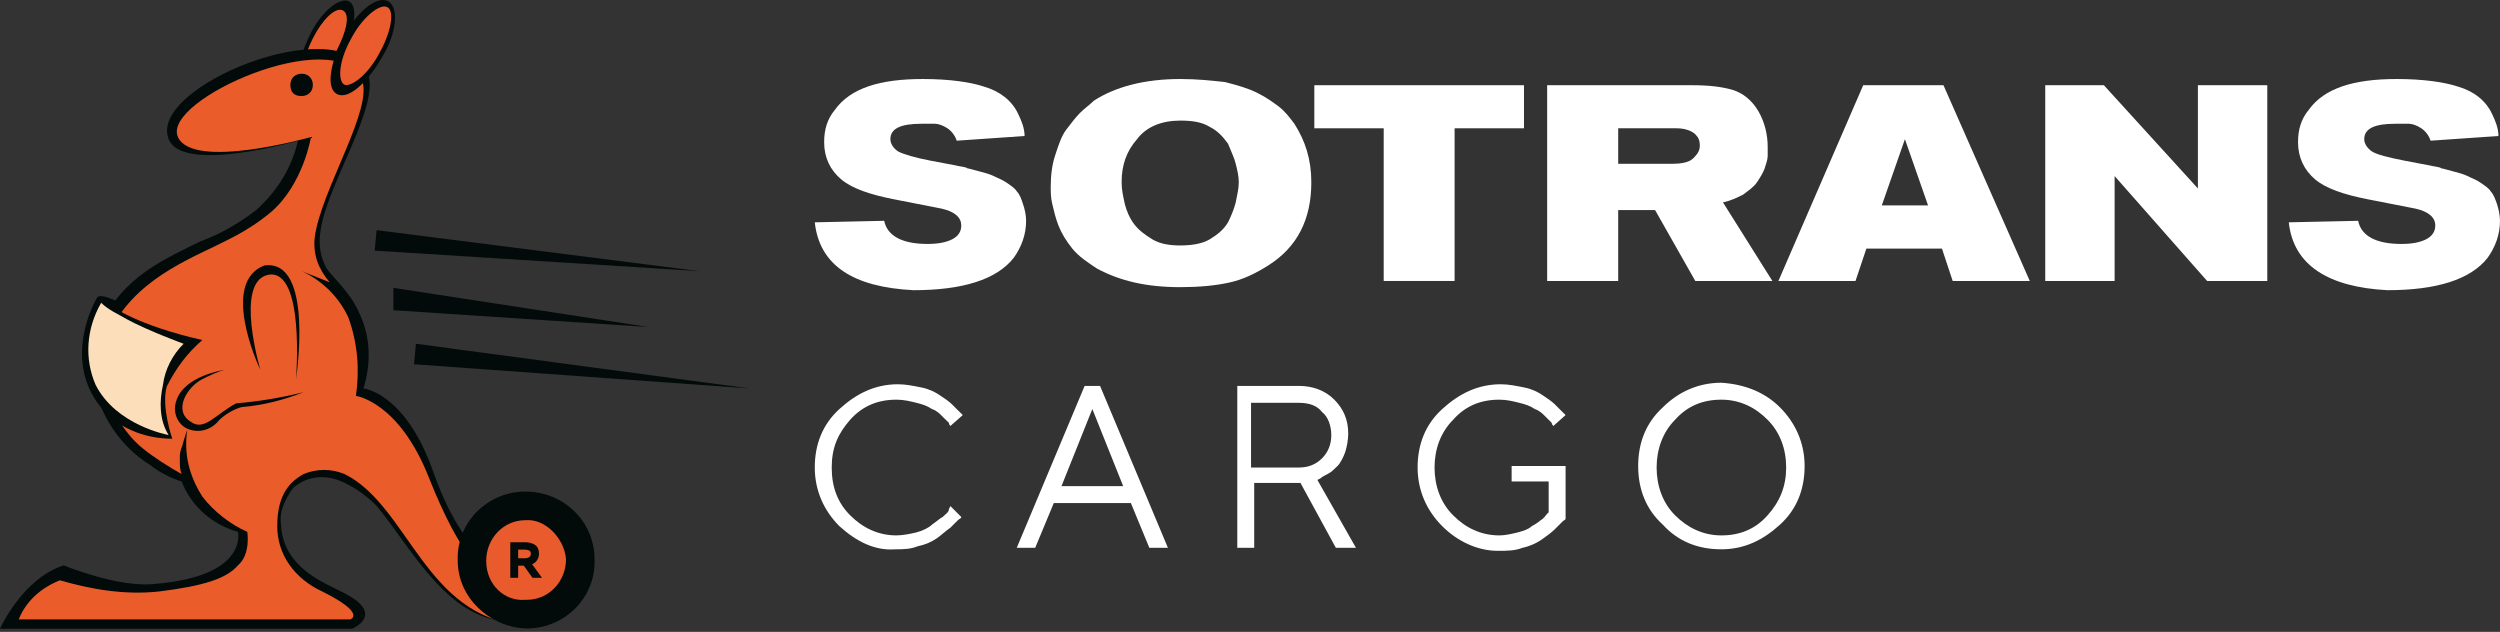 <svg viewBox="0 0 182 46" fill="none" xmlns="http://www.w3.org/2000/svg">
<rect x="0" y="0" width="182" height="46" fill="#333333" stroke="none"/>
<path d="M24.959 3.739C24.14 5.501 22.777 6.586 22.095 6.315C21.413 6.044 21.686 4.417 22.504 2.654C23.322 0.892 24.686 -0.193 25.368 0.078C26.05 0.349 25.913 2.112 24.959 3.739Z" fill="#020A0A"/>
<path d="M24.55 3.603C23.868 4.959 22.913 5.908 22.368 5.637C21.822 5.366 22.095 4.146 22.777 2.79C23.459 1.434 24.414 0.485 24.959 0.756C25.505 1.027 25.232 2.248 24.55 3.603Z" fill="#EA5C2D"/>
<path d="M40.78 42.245C39.825 42.381 38.734 42.245 37.779 41.974C36.688 41.567 33.824 40.889 31.506 34.246C29.46 28.551 26.459 28.28 26.459 28.28C27.005 26.517 27.005 24.619 26.187 22.857C25.505 21.23 24.141 20.145 23.732 19.467C23.322 18.654 23.186 17.84 23.322 16.891C23.732 13.501 27.823 7.536 26.732 5.231C24.55 0.756 10.775 6.315 12.275 10.112C13.23 12.688 21.686 10.247 21.686 10.247C21.277 12.146 20.185 13.908 18.685 15.264C17.458 16.213 16.094 17.026 14.594 17.569C12.139 18.789 8.865 20.145 7.365 23.67C6.819 25.026 6.683 26.382 6.819 27.738C7.229 30.178 8.729 32.483 10.911 33.839C11.593 34.381 12.411 34.788 13.23 35.059C13.912 36.822 15.412 38.178 17.321 38.72C17.321 38.72 18.14 41.974 11.184 42.516C8.592 42.787 4.637 41.16 4.637 41.16C1.637 42.109 0 45.77 0 45.77H25.641C25.641 45.77 28.232 44.685 24.823 43.059C23.868 42.516 20.595 41.431 20.458 38.178C20.322 37.228 20.731 36.415 21.277 35.601C22.095 34.788 23.322 34.517 24.55 34.923C25.641 35.33 26.596 36.008 27.414 36.822C30.006 39.94 32.733 45.499 37.507 45.228C42.008 45.092 40.78 42.109 40.78 42.245Z" fill="#020A0A"/>
<path d="M39.96 41.567C39.96 41.567 37.369 42.651 36.278 42.245C35.187 41.838 33.55 40.618 31.231 34.788C29.049 29.229 25.912 28.822 25.912 28.822C26.185 26.924 26.049 25.026 25.367 23.127C24.685 21.636 23.457 20.416 21.957 19.738L24.003 20.551C23.184 19.602 22.775 18.518 22.912 17.297C23.321 13.908 27.276 7.806 26.322 5.773C24.412 1.705 11.728 7.264 12.955 9.976C14.046 12.416 22.639 9.976 22.639 9.976C22.639 9.976 22.093 13.365 19.775 15.399C18.82 16.213 17.729 16.89 16.638 17.433C14.319 18.653 10.364 20.009 8.318 23.534C6.545 26.788 8.045 30.72 10.364 32.618C11.182 33.296 12.273 33.974 13.228 34.516C13.092 34.245 13.092 33.838 13.092 33.567V33.16C13.092 32.889 13.228 32.618 13.228 32.483V32.618C13.364 32.076 13.501 31.669 13.637 31.262C13.364 33.025 13.774 34.652 14.728 36.143C15.547 37.228 16.774 38.177 18.002 38.719C18.002 38.719 18.274 40.346 17.32 41.16C16.502 42.109 14.865 42.651 11.591 43.058C9.137 43.329 6.682 42.922 4.363 42.245C2.999 42.787 1.908 43.736 1.362 45.092H25.503C25.503 45.092 26.731 44.685 23.457 43.058C21.412 42.109 20.184 40.346 20.184 38.313C20.184 36.279 20.866 35.194 22.093 34.516C23.048 34.11 24.139 34.11 25.094 34.516C29.731 36.821 30.959 44.956 38.051 45.499C42.961 45.77 40.097 41.567 39.96 41.567Z" fill="#EA5C2A"/>
<path d="M33.324 40.831C33.204 38.056 35.483 35.785 38.243 35.785C41.002 35.785 43.281 37.93 43.281 40.705C43.401 43.48 41.122 45.751 38.362 45.751H38.243C35.603 45.625 33.324 43.48 33.324 40.831Z" fill="#020A0A"/>
<path d="M35.395 40.835C35.395 39.218 36.631 37.871 38.239 37.871C39.723 37.736 41.084 39.218 41.207 40.7C41.207 42.317 39.971 43.665 38.363 43.665H38.239C36.755 43.799 35.395 42.587 35.395 40.835Z" fill="#E95A2C"/>
<path d="M37.722 41.179V42.062H37.149V39.475H38.195C38.513 39.475 38.766 39.542 38.956 39.675C39.146 39.808 39.24 40.022 39.24 40.318C39.24 40.48 39.194 40.634 39.1 40.779C39.007 40.922 38.885 41.021 38.734 41.075L39.455 42.062H38.764L38.132 41.179H37.722ZM38.184 40.011H37.722V40.643H38.206C38.329 40.643 38.432 40.617 38.516 40.565C38.602 40.514 38.646 40.431 38.646 40.318C38.646 40.197 38.602 40.116 38.516 40.074C38.432 40.032 38.322 40.011 38.184 40.011Z" fill="#020A0A"/>
<path d="M27.821 4.146C26.73 6.044 25.366 7.264 24.548 6.857C23.73 6.451 24.002 4.688 24.957 2.79C25.912 0.892 27.412 -0.329 28.23 0.078C29.049 0.485 28.912 2.383 27.821 4.146Z" fill="#020A0A"/>
<path d="M21.139 6.179C21.139 5.637 21.548 5.366 21.957 5.366C22.503 5.366 22.776 5.773 22.776 6.179C22.776 6.722 22.366 6.993 21.957 6.993C21.412 6.993 21.139 6.722 21.139 6.179Z" fill="#020A0A"/>
<path d="M27.686 3.739C26.868 5.366 25.64 6.315 25.095 6.179C24.549 5.908 24.685 4.417 25.504 2.925C26.322 1.298 27.549 0.349 28.095 0.485C28.777 0.621 28.504 2.248 27.686 3.739Z" fill="#EA5C2D"/>
<path d="M14.727 24.755C9.954 23.67 8.181 22.314 8.181 22.314L8.453 21.907C8.453 21.907 7.362 21.365 7.089 21.636C6.817 22.043 4.634 26.11 7.226 29.5C8.453 31.127 10.499 31.94 12.545 31.94C12.545 31.94 11.727 29.636 12.136 28.144C12.818 26.788 13.636 25.704 14.727 24.755Z" fill="#020A0A"/>
<path d="M13.366 25.026C12.548 25.839 12.002 26.924 11.866 28.008C11.593 29.229 11.593 30.584 12.275 31.669C12.275 31.669 8.456 30.991 6.956 28.008C6.138 26.11 6.274 23.941 7.365 22.043C7.911 22.585 8.593 22.856 9.275 23.263C10.775 24.076 13.366 25.026 13.366 25.026Z" fill="#FDDEBA"/>
<path d="M27.415 16.755L50.873 19.738L27.278 18.246L27.415 16.755Z" fill="#020A0A"/>
<path d="M28.637 20.958L47.186 23.805L28.637 22.585V20.958Z" fill="#020A0A"/>
<path d="M30.278 25.026L54.555 28.279L30.141 26.517L30.278 25.026Z" fill="#020A0A"/>
<path d="M21.549 27.602C21.549 27.602 22.23 19.467 19.503 20.009C17.048 20.551 18.957 26.924 18.957 26.924C18.684 26.382 16.093 20.551 19.23 19.331C22.912 18.789 21.549 27.602 21.549 27.602Z" fill="#020A0A"/>
<path d="M22.094 28.551C20.457 28.958 18.821 29.229 17.184 29.364C15.684 30.178 14.866 31.398 13.911 30.72C12.547 29.907 13.638 28.144 14.729 27.602C15.275 27.331 15.82 27.059 16.366 26.924C16.366 26.924 13.365 27.331 12.82 29.229C12.547 30.042 12.956 30.991 13.774 31.263C14.593 31.534 15.411 31.263 15.957 30.585C16.366 30.178 17.048 29.771 17.593 29.636C19.23 29.5 20.73 29.093 22.094 28.551Z" fill="#020A0A"/>
<path d="M61.11 38.306C59.988 37.184 59.316 35.72 59.316 34.037C59.316 32.353 59.878 30.9 61.11 29.777C62.343 28.655 63.696 27.974 65.38 27.974C65.941 27.974 66.502 28.094 67.063 28.204C67.625 28.314 68.066 28.535 68.406 28.765C68.747 28.986 69.078 29.216 69.308 29.437C69.529 29.657 69.749 29.888 69.87 29.998L70.09 30.218L69.188 31.01C69.188 31.01 69.078 30.9 69.078 30.78C68.968 30.669 68.857 30.559 68.627 30.339C68.406 30.108 68.186 29.888 67.845 29.777C67.504 29.547 67.174 29.437 66.723 29.326C66.272 29.216 65.821 29.096 65.259 29.096C63.916 29.096 62.794 29.547 61.892 30.559C61 31.571 60.549 32.584 60.549 34.037C60.549 35.49 61 36.622 61.892 37.514C62.794 38.416 63.916 38.977 65.259 38.977C65.71 38.977 66.272 38.867 66.723 38.757C67.174 38.637 67.625 38.416 67.845 38.196C68.186 37.965 68.406 37.745 68.627 37.635C68.857 37.404 69.078 37.294 69.078 37.073L69.188 36.843L69.98 37.635C69.98 37.745 69.87 37.745 69.749 37.855C69.639 37.965 69.418 38.196 69.188 38.416C68.857 38.637 68.516 38.977 68.186 39.198C67.845 39.428 67.394 39.649 66.833 39.759C66.272 39.99 65.71 39.99 65.149 39.99C63.696 40.1 62.343 39.428 61.11 38.306Z" fill="white"/>
<path d="M81.767 35.389L79.522 29.777L77.277 35.389H81.767ZM82.328 36.622H76.716L75.363 39.879H74.02L78.961 28.094H80.084L85.024 39.879H83.671L82.328 36.622Z" fill="white"/>
<path d="M94.563 29.326H91.076V34.036H94.563C95.235 34.036 95.796 33.816 96.247 33.365C96.688 32.914 96.918 32.353 96.918 31.681C96.918 31.01 96.688 30.338 96.247 29.998C95.906 29.547 95.345 29.326 94.563 29.326ZM89.843 28.094H94.563C95.566 28.094 96.468 28.424 97.139 29.096C97.81 29.777 98.151 30.559 98.151 31.571C98.151 32.022 98.041 32.583 97.931 32.914C97.81 33.255 97.59 33.706 97.369 33.926C97.139 34.147 96.918 34.377 96.688 34.487C96.468 34.598 96.247 34.708 96.127 34.828L95.906 34.938L98.712 39.879H97.249L94.674 35.159H91.306V39.879H90.074V28.094H89.843Z" fill="white"/>
<path d="M104.996 38.306C103.873 37.184 103.202 35.72 103.202 34.037C103.202 32.353 103.763 30.9 104.996 29.777C106.229 28.655 107.582 27.974 109.265 27.974C109.826 27.974 110.388 28.094 110.949 28.204C111.51 28.314 111.961 28.535 112.292 28.765C112.633 28.986 112.963 29.216 113.194 29.437C113.414 29.657 113.645 29.888 113.755 29.998L113.975 30.218L113.084 31.01C113.084 31.01 112.963 30.9 112.963 30.78C112.853 30.669 112.743 30.559 112.522 30.339C112.292 30.108 112.071 29.888 111.731 29.777C111.4 29.547 111.059 29.437 110.608 29.326C110.157 29.216 109.716 29.096 109.155 29.096C107.802 29.096 106.68 29.547 105.788 30.559C104.886 31.461 104.435 32.694 104.435 34.037C104.435 35.38 104.886 36.622 105.788 37.514C106.68 38.416 107.802 38.977 109.155 38.977C109.596 38.977 110.047 38.867 110.498 38.757C110.949 38.637 111.28 38.526 111.51 38.306C111.731 38.196 112.071 37.965 112.182 37.855C112.402 37.745 112.522 37.514 112.633 37.404L112.743 37.294V35.049H110.047V33.926H113.975V37.745C113.975 37.855 113.865 37.855 113.755 37.965C113.645 38.075 113.414 38.306 113.194 38.526C112.963 38.757 112.522 39.088 112.182 39.318C111.841 39.539 111.4 39.759 110.839 39.879C110.277 40.1 109.716 40.1 109.035 40.1C107.582 40.1 106.118 39.428 104.996 38.306Z" fill="white"/>
<path d="M121.945 30.559C121.053 31.461 120.602 32.694 120.602 34.037C120.602 35.38 121.053 36.622 121.945 37.514C122.837 38.406 123.97 38.977 125.313 38.977C126.656 38.977 127.788 38.526 128.68 37.514C129.582 36.512 130.033 35.389 130.033 34.037C130.033 32.684 129.582 31.461 128.68 30.559C127.788 29.657 126.666 29.096 125.313 29.096C123.97 29.096 122.847 29.547 121.945 30.559ZM129.582 29.657C130.704 30.779 131.376 32.243 131.376 33.926C131.376 35.61 130.815 37.073 129.582 38.196C128.349 39.318 126.996 39.989 125.313 39.989C123.629 39.989 122.176 39.428 121.053 38.196C119.821 37.073 119.259 35.61 119.259 33.926C119.259 32.243 119.821 30.779 121.053 29.657C122.176 28.535 123.629 27.863 125.313 27.863C126.996 27.973 128.459 28.535 129.582 29.657Z" fill="white"/>
<path d="M59.316 16.185L64.368 16.075C64.598 17.197 65.721 17.759 67.514 17.759C68.296 17.759 68.857 17.648 69.308 17.428C69.759 17.197 69.98 16.867 69.98 16.416C69.98 15.854 69.539 15.403 68.527 15.183L65.049 14.502C63.365 14.171 62.012 13.72 61.231 13.048C60.439 12.377 59.998 11.475 59.998 10.352C59.998 9.45 60.218 8.669 60.78 7.997C61.902 6.424 64.037 5.752 67.174 5.752C69.088 5.752 70.661 5.973 71.663 6.314C72.786 6.644 73.688 7.326 74.139 8.328C74.359 8.779 74.59 9.34 74.59 9.901L69.649 10.242C69.539 9.901 69.308 9.571 68.978 9.34C68.637 9.12 68.296 9.01 68.076 9.01H67.063C65.61 9.01 64.819 9.34 64.819 10.132C64.819 10.463 65.049 10.803 65.38 11.024C65.831 11.254 66.612 11.475 67.735 11.695L69.539 12.036C69.98 12.146 70.32 12.146 70.431 12.257C70.541 12.257 70.882 12.377 71.333 12.487C71.784 12.597 72.114 12.708 72.345 12.818C72.565 12.938 72.906 13.048 73.237 13.269C73.578 13.499 73.908 13.72 74.028 13.94C74.249 14.171 74.359 14.502 74.469 14.842C74.59 15.183 74.7 15.624 74.7 16.075C74.7 17.087 74.359 17.989 73.798 18.771C72.565 20.344 70.1 21.126 66.502 21.126C62.123 20.905 59.657 19.332 59.316 16.185Z" fill="white"/>
<path d="M90.183 13.269C90.183 12.818 90.072 12.377 89.962 11.926C89.852 11.475 89.621 11.024 89.401 10.463C89.06 10.012 88.73 9.571 88.058 9.23C87.497 8.889 86.815 8.779 85.923 8.779C84.57 8.779 83.448 9.23 82.776 10.132C81.995 11.024 81.654 12.036 81.654 13.269C81.654 13.83 81.764 14.281 81.885 14.842C81.995 15.293 82.215 15.854 82.556 16.305C82.887 16.746 83.338 17.087 83.899 17.428C84.46 17.759 85.132 17.869 85.923 17.869C86.715 17.869 87.497 17.759 88.058 17.428C88.619 17.087 89.06 16.746 89.401 16.185C89.621 15.744 89.852 15.183 89.962 14.732C90.072 14.171 90.183 13.72 90.183 13.269ZM95.464 13.269C95.464 15.965 94.452 17.989 92.317 19.332C91.425 19.893 90.523 20.344 89.511 20.565C88.499 20.795 87.266 20.905 85.923 20.905C83.448 20.905 81.544 20.454 79.86 19.552C79.189 19.111 78.517 18.66 78.066 18.099C77.615 17.538 77.275 16.977 77.054 16.416C76.834 15.854 76.713 15.293 76.603 14.842C76.493 14.391 76.493 13.94 76.493 13.61C76.493 12.708 76.603 11.926 76.834 11.254C77.054 10.573 77.275 9.901 77.615 9.45C77.956 9.01 78.287 8.559 78.627 8.218C78.958 7.887 79.299 7.657 79.64 7.326C81.203 6.314 83.338 5.752 85.923 5.752C87.156 5.752 88.168 5.863 89.18 5.973C90.072 6.203 90.864 6.424 91.536 6.765C92.207 7.095 92.658 7.436 93.109 7.767C93.55 8.108 93.891 8.559 94.231 9.01C95.013 10.242 95.464 11.585 95.464 13.269Z" fill="white"/>
<path d="M110.946 9.34H105.895V20.455H100.734V9.34H95.683V6.204H110.946V9.34Z" fill="white"/>
<path d="M117.805 9.34V11.926H121.613C122.515 11.926 123.076 11.816 123.417 11.365C123.637 11.134 123.747 10.914 123.747 10.573C123.747 10.232 123.637 10.012 123.527 9.902C123.297 9.571 122.735 9.34 122.064 9.34H117.805ZM129.029 20.455H123.417L120.49 15.293H117.805V20.455H112.633V6.204H123.186C124.419 6.204 125.321 6.314 126.103 6.534C126.894 6.765 127.566 7.326 128.017 8.108C128.468 8.889 128.688 9.791 128.688 10.693V11.365C128.688 11.585 128.578 11.926 128.468 12.257C128.347 12.598 128.127 12.938 127.907 13.269C127.676 13.61 127.345 13.83 126.894 14.171C126.443 14.391 125.992 14.622 125.431 14.732L129.029 20.455Z" fill="white"/>
<path d="M140.362 14.953L138.678 10.132L136.995 14.953H140.362ZM147.768 20.455H142.156L141.374 18.099H135.872L135.08 20.455H129.468L135.642 6.204H141.484L147.768 20.455Z" fill="white"/>
<path d="M164.948 20.455H160.679L153.944 12.818V20.455H148.893V6.204H153.162L160.007 13.72V6.204H165.058V20.455H164.948Z" fill="white"/>
<path d="M166.624 16.185L171.675 16.075C171.896 17.197 173.018 17.759 174.812 17.759C175.604 17.759 176.165 17.648 176.606 17.428C177.057 17.197 177.288 16.867 177.288 16.416C177.288 15.854 176.837 15.403 175.824 15.183L172.347 14.502C170.663 14.171 169.31 13.72 168.528 13.048C167.747 12.377 167.296 11.475 167.296 10.352C167.296 9.45 167.516 8.669 168.077 7.997C169.2 6.424 171.335 5.752 174.481 5.752C176.386 5.752 177.959 5.973 178.971 6.314C180.094 6.644 180.986 7.326 181.437 8.328C181.657 8.779 181.888 9.34 181.888 9.901L176.947 10.242C176.837 9.901 176.606 9.571 176.275 9.34C175.935 9.12 175.604 9.01 175.373 9.01H174.361C172.908 9.01 172.116 9.34 172.116 10.132C172.116 10.463 172.347 10.803 172.677 11.024C173.018 11.254 173.92 11.475 175.043 11.695L176.837 12.036C177.288 12.146 177.618 12.146 177.728 12.257C177.849 12.257 178.179 12.377 178.63 12.487C179.081 12.597 179.412 12.708 179.643 12.818C179.863 12.938 180.204 13.048 180.535 13.269C180.875 13.499 181.216 13.72 181.326 13.94C181.547 14.171 181.657 14.502 181.777 14.842C181.888 15.183 181.998 15.624 181.998 16.075C181.998 17.087 181.657 17.989 181.096 18.771C179.863 20.344 177.398 21.126 173.8 21.126C169.541 20.905 166.955 19.332 166.624 16.185Z" fill="white"/>
</svg>
